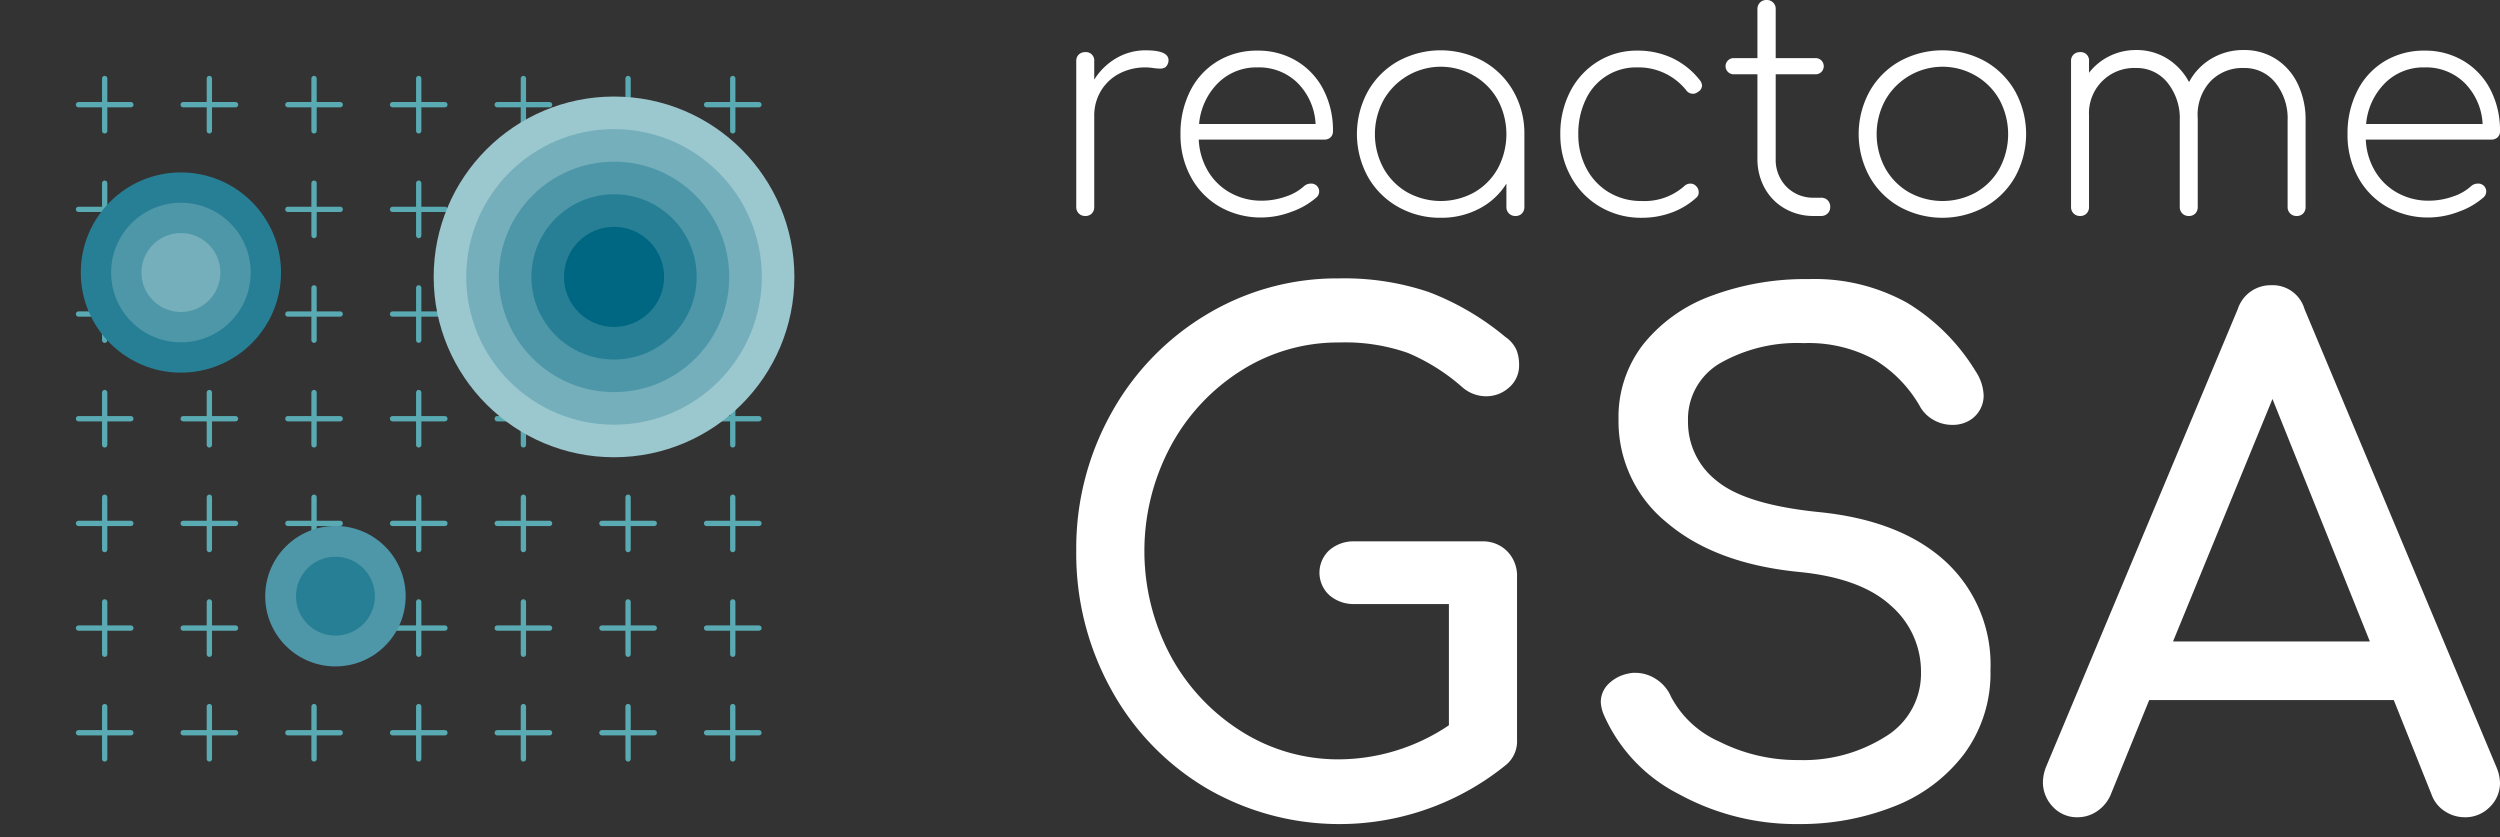 <svg id="Layer_1" data-name="Layer 1" xmlns="http://www.w3.org/2000/svg" viewBox="0 0 235.314 78.824">
  <rect x="0" y="0" width="235.314" height="78.824" fill="#333333" stroke="none"/>
  <defs>
    <style>.cls-1 {
      fill: #fff;
    }

    .cls-2 {
      fill: none;
      stroke: #59aab2;
      stroke-linecap: round;
      stroke-linejoin: round;
      stroke-width: 0.5px;
    }

    .cls-3 {
      fill: #9bc7ce;
    }

    .cls-4 {
      fill: #74afbb;
    }

    .cls-5 {
      fill: #4e97a8;
    }

    .cls-6 {
      fill: #277f95;
    }

    .cls-7 {
      fill: #006782;
    }</style>
  </defs>
  <title>Reactome_GSA</title>
<!--  <rect class="cls-1" width="78.8242" height="78.8242" rx="2"/>-->
  <line class="cls-2" x1="9.853" y1="7.39" x2="9.853" y2="12.316"/>
  <line class="cls-2" x1="12.316" y1="9.853" x2="7.39" y2="9.853"/>
  <line class="cls-2" x1="19.706" y1="7.39" x2="19.706" y2="12.316"/>
  <line class="cls-2" x1="22.169" y1="9.853" x2="17.243" y2="9.853"/>
  <line class="cls-2" x1="29.559" y1="7.39" x2="29.559" y2="12.316"/>
  <line class="cls-2" x1="32.022" y1="9.853" x2="27.096" y2="9.853"/>
  <line class="cls-2" x1="39.412" y1="7.39" x2="39.412" y2="12.316"/>
  <line class="cls-2" x1="41.875" y1="9.853" x2="36.949" y2="9.853"/>
  <line class="cls-2" x1="49.265" y1="7.39" x2="49.265" y2="12.316"/>
  <line class="cls-2" x1="51.728" y1="9.853" x2="46.802" y2="9.853"/>
  <line class="cls-2" x1="59.118" y1="7.39" x2="59.118" y2="12.316"/>
  <line class="cls-2" x1="61.581" y1="9.853" x2="56.655" y2="9.853"/>
  <line class="cls-2" x1="68.971" y1="7.39" x2="68.971" y2="12.316"/>
  <line class="cls-2" x1="71.434" y1="9.853" x2="66.508" y2="9.853"/>
  <line class="cls-2" x1="9.853" y1="17.243" x2="9.853" y2="22.169"/>
  <line class="cls-2" x1="12.316" y1="19.706" x2="7.39" y2="19.706"/>
  <line class="cls-2" x1="19.706" y1="17.243" x2="19.706" y2="22.169"/>
  <line class="cls-2" x1="22.169" y1="19.706" x2="17.243" y2="19.706"/>
  <line class="cls-2" x1="29.559" y1="17.243" x2="29.559" y2="22.169"/>
  <line class="cls-2" x1="32.022" y1="19.706" x2="27.096" y2="19.706"/>
  <line class="cls-2" x1="39.412" y1="17.243" x2="39.412" y2="22.169"/>
  <line class="cls-2" x1="41.875" y1="19.706" x2="36.949" y2="19.706"/>
  <line class="cls-2" x1="49.265" y1="17.243" x2="49.265" y2="22.169"/>
  <line class="cls-2" x1="51.728" y1="19.706" x2="46.802" y2="19.706"/>
  <line class="cls-2" x1="59.118" y1="17.243" x2="59.118" y2="22.169"/>
  <line class="cls-2" x1="61.581" y1="19.706" x2="56.655" y2="19.706"/>
  <line class="cls-2" x1="68.971" y1="17.243" x2="68.971" y2="22.169"/>
  <line class="cls-2" x1="71.434" y1="19.706" x2="66.508" y2="19.706"/>
  <line class="cls-2" x1="9.853" y1="27.096" x2="9.853" y2="32.022"/>
  <line class="cls-2" x1="12.316" y1="29.559" x2="7.39" y2="29.559"/>
  <line class="cls-2" x1="19.706" y1="27.096" x2="19.706" y2="32.022"/>
  <line class="cls-2" x1="22.169" y1="29.559" x2="17.243" y2="29.559"/>
  <line class="cls-2" x1="29.559" y1="27.096" x2="29.559" y2="32.022"/>
  <line class="cls-2" x1="32.022" y1="29.559" x2="27.096" y2="29.559"/>
  <line class="cls-2" x1="39.412" y1="27.096" x2="39.412" y2="32.022"/>
  <line class="cls-2" x1="41.875" y1="29.559" x2="36.949" y2="29.559"/>
  <line class="cls-2" x1="49.265" y1="27.096" x2="49.265" y2="32.022"/>
  <line class="cls-2" x1="51.728" y1="29.559" x2="46.802" y2="29.559"/>
  <line class="cls-2" x1="59.118" y1="27.096" x2="59.118" y2="32.022"/>
  <line class="cls-2" x1="61.581" y1="29.559" x2="56.655" y2="29.559"/>
  <line class="cls-2" x1="68.971" y1="27.096" x2="68.971" y2="32.022"/>
  <line class="cls-2" x1="71.434" y1="29.559" x2="66.508" y2="29.559"/>
  <line class="cls-2" x1="9.853" y1="36.949" x2="9.853" y2="41.875"/>
  <line class="cls-2" x1="12.316" y1="39.412" x2="7.39" y2="39.412"/>
  <line class="cls-2" x1="19.706" y1="36.949" x2="19.706" y2="41.875"/>
  <line class="cls-2" x1="22.169" y1="39.412" x2="17.243" y2="39.412"/>
  <line class="cls-2" x1="29.559" y1="36.949" x2="29.559" y2="41.875"/>
  <line class="cls-2" x1="32.022" y1="39.412" x2="27.096" y2="39.412"/>
  <line class="cls-2" x1="39.412" y1="36.949" x2="39.412" y2="41.875"/>
  <line class="cls-2" x1="41.875" y1="39.412" x2="36.949" y2="39.412"/>
  <line class="cls-2" x1="49.265" y1="36.949" x2="49.265" y2="41.875"/>
  <line class="cls-2" x1="51.728" y1="39.412" x2="46.802" y2="39.412"/>
  <line class="cls-2" x1="59.118" y1="36.949" x2="59.118" y2="41.875"/>
  <line class="cls-2" x1="61.581" y1="39.412" x2="56.655" y2="39.412"/>
  <line class="cls-2" x1="68.971" y1="36.949" x2="68.971" y2="41.875"/>
  <line class="cls-2" x1="71.434" y1="39.412" x2="66.508" y2="39.412"/>
  <line class="cls-2" x1="9.853" y1="46.802" x2="9.853" y2="51.728"/>
  <line class="cls-2" x1="12.316" y1="49.265" x2="7.39" y2="49.265"/>
  <line class="cls-2" x1="19.706" y1="46.802" x2="19.706" y2="51.728"/>
  <line class="cls-2" x1="22.169" y1="49.265" x2="17.243" y2="49.265"/>
  <line class="cls-2" x1="29.559" y1="46.802" x2="29.559" y2="51.728"/>
  <line class="cls-2" x1="32.022" y1="49.265" x2="27.096" y2="49.265"/>
  <line class="cls-2" x1="39.412" y1="46.802" x2="39.412" y2="51.728"/>
  <line class="cls-2" x1="41.875" y1="49.265" x2="36.949" y2="49.265"/>
  <line class="cls-2" x1="49.265" y1="46.802" x2="49.265" y2="51.728"/>
  <line class="cls-2" x1="51.728" y1="49.265" x2="46.802" y2="49.265"/>
  <line class="cls-2" x1="59.118" y1="46.802" x2="59.118" y2="51.728"/>
  <line class="cls-2" x1="61.581" y1="49.265" x2="56.655" y2="49.265"/>
  <line class="cls-2" x1="68.971" y1="46.802" x2="68.971" y2="51.728"/>
  <line class="cls-2" x1="71.434" y1="49.265" x2="66.508" y2="49.265"/>
  <line class="cls-2" x1="9.853" y1="56.655" x2="9.853" y2="61.581"/>
  <line class="cls-2" x1="12.316" y1="59.118" x2="7.39" y2="59.118"/>
  <line class="cls-2" x1="19.706" y1="56.655" x2="19.706" y2="61.581"/>
  <line class="cls-2" x1="22.169" y1="59.118" x2="17.243" y2="59.118"/>
  <line class="cls-2" x1="29.559" y1="56.655" x2="29.559" y2="61.581"/>
  <line class="cls-2" x1="32.022" y1="59.118" x2="27.096" y2="59.118"/>
  <line class="cls-2" x1="39.412" y1="56.655" x2="39.412" y2="61.581"/>
  <line class="cls-2" x1="41.875" y1="59.118" x2="36.949" y2="59.118"/>
  <line class="cls-2" x1="49.265" y1="56.655" x2="49.265" y2="61.581"/>
  <line class="cls-2" x1="51.728" y1="59.118" x2="46.802" y2="59.118"/>
  <line class="cls-2" x1="59.118" y1="56.655" x2="59.118" y2="61.581"/>
  <line class="cls-2" x1="61.581" y1="59.118" x2="56.655" y2="59.118"/>
  <line class="cls-2" x1="68.971" y1="56.655" x2="68.971" y2="61.581"/>
  <line class="cls-2" x1="71.434" y1="59.118" x2="66.508" y2="59.118"/>
  <line class="cls-2" x1="9.853" y1="66.508" x2="9.853" y2="71.434"/>
  <line class="cls-2" x1="12.316" y1="68.971" x2="7.39" y2="68.971"/>
  <line class="cls-2" x1="19.706" y1="66.508" x2="19.706" y2="71.434"/>
  <line class="cls-2" x1="22.169" y1="68.971" x2="17.243" y2="68.971"/>
  <line class="cls-2" x1="29.559" y1="66.508" x2="29.559" y2="71.434"/>
  <line class="cls-2" x1="32.022" y1="68.971" x2="27.096" y2="68.971"/>
  <line class="cls-2" x1="39.412" y1="66.508" x2="39.412" y2="71.434"/>
  <line class="cls-2" x1="41.875" y1="68.971" x2="36.949" y2="68.971"/>
  <line class="cls-2" x1="49.265" y1="66.508" x2="49.265" y2="71.434"/>
  <line class="cls-2" x1="51.728" y1="68.971" x2="46.802" y2="68.971"/>
  <line class="cls-2" x1="59.118" y1="66.508" x2="59.118" y2="71.434"/>
  <line class="cls-2" x1="61.581" y1="68.971" x2="56.655" y2="68.971"/>
  <line class="cls-2" x1="68.971" y1="66.508" x2="68.971" y2="71.434"/>
  <line class="cls-2" x1="71.434" y1="68.971" x2="66.508" y2="68.971"/>
  <circle class="cls-3" cx="57.796" cy="26.063" r="16.976"/>
  <circle class="cls-4" cx="57.796" cy="26.063" r="13.91"/>
  <circle class="cls-5" cx="57.796" cy="26.063" r="10.844"/>
  <circle class="cls-6" cx="57.796" cy="26.063" r="7.779"/>
  <circle class="cls-7" cx="57.796" cy="26.063" r="4.713"/>
  <circle class="cls-6" cx="17.028" cy="25.652" r="9.423"/>
  <circle class="cls-5" cx="17.028" cy="25.652" r="6.569"/>
  <circle class="cls-4" cx="17.028" cy="25.652" r="3.716"/>
  <circle class="cls-5" cx="31.573" cy="56.116" r="6.61"/>
  <circle class="cls-6" cx="31.573" cy="56.116" r="3.714"/>
  <g id="LOGO">
    <path class="cls-1"
          d="M675.617,350.958a.877.877,0,0,1-.296.663.853.853,0,0,1-.493.127,5.044,5.044,0,0,1-.663-.056,5.26,5.26,0,0,0-3.2.536,4.365,4.365,0,0,0-1.72,1.635,4.493,4.493,0,0,0-.62,2.34v8.572a.849.849,0,0,1-.226.606.811.811,0,0,1-.621.24.82.82,0,0,1-.846-.846V351.043a.811.811,0,0,1,.24-.62.851.851,0,0,1,.606-.226.78.78,0,0,1,.846.846v1.748a5.988,5.988,0,0,1,2.086-2.03,5.43,5.43,0,0,1,2.763-.733Q675.616,350.028,675.617,350.958Z"
          transform="translate(-565.629 -345.291)"/>
    <path class="cls-1"
          d="M687.67,351.029a6.713,6.713,0,0,1,2.523,2.692,8.315,8.315,0,0,1,.902,3.919.754.754,0,0,1-.226.578.831.831,0,0,1-.592.211H678.464a6.288,6.288,0,0,0,.874,2.975,5.58,5.58,0,0,0,2.115,2.044,6.006,6.006,0,0,0,2.96.733,6.813,6.813,0,0,0,2.213-.38,4.722,4.722,0,0,0,1.762-1.001.936.936,0,0,1,.592-.226.742.742,0,0,1,.564,1.297,7.154,7.154,0,0,1-2.354,1.354,8.021,8.021,0,0,1-2.777.536,7.776,7.776,0,0,1-3.962-1.001,7.124,7.124,0,0,1-2.72-2.791,8.233,8.233,0,0,1-.987-4.046,8.814,8.814,0,0,1,.916-4.074,6.826,6.826,0,0,1,2.566-2.791,7.114,7.114,0,0,1,3.764-1.001A7.013,7.013,0,0,1,687.67,351.029Zm-7.387,2.072a6.203,6.203,0,0,0-1.79,3.863H689.46a5.882,5.882,0,0,0-1.692-3.863,5.174,5.174,0,0,0-3.778-1.466A5.116,5.116,0,0,0,680.283,353.101Z"
          transform="translate(-565.629 -345.291)"/>
    <path class="cls-1"
          d="M705.249,351.057a7.465,7.465,0,0,1,2.834,2.834,7.992,7.992,0,0,1,1.029,4.032v6.851a.85.85,0,0,1-.226.606.811.811,0,0,1-.62.24.82.82,0,0,1-.846-.846v-2.2a6.558,6.558,0,0,1-2.551,2.354,7.609,7.609,0,0,1-3.623.86,7.987,7.987,0,0,1-4.032-1.029,7.453,7.453,0,0,1-2.834-2.834,8.356,8.356,0,0,1,0-8.035,7.46,7.46,0,0,1,2.834-2.834,8.356,8.356,0,0,1,8.035,0Zm-.846,12.335a5.868,5.868,0,0,0,2.213-2.256,6.831,6.831,0,0,0,0-6.429,5.974,5.974,0,0,0-2.213-2.269,6.193,6.193,0,0,0-8.543,2.269,6.729,6.729,0,0,0,0,6.429,5.965,5.965,0,0,0,2.228,2.256,6.508,6.508,0,0,0,6.316,0Z"
          transform="translate(-565.629 -345.291)"/>
    <path class="cls-1"
          d="M716.245,364.76a7.367,7.367,0,0,1-2.749-2.834,8.108,8.108,0,0,1-1.001-4.003,8.582,8.582,0,0,1,.931-4.018,7.09,7.09,0,0,1,2.594-2.82,6.932,6.932,0,0,1,3.722-1.029,7.64,7.64,0,0,1,3.299.705,7.258,7.258,0,0,1,2.594,2.086.899.899,0,0,1,.197.479.689.689,0,0,1-.395.62.674.674,0,0,1-.451.169.778.778,0,0,1-.648-.338,5.746,5.746,0,0,0-4.596-2.143,5.217,5.217,0,0,0-4.864,3.045,7.394,7.394,0,0,0-.691,3.243,6.759,6.759,0,0,0,.761,3.214,5.689,5.689,0,0,0,2.115,2.256,5.876,5.876,0,0,0,3.102.818,5.625,5.625,0,0,0,3.975-1.381.812.812,0,0,1,.592-.254.688.688,0,0,1,.507.197.805.805,0,0,1,.282.62.643.643,0,0,1-.226.507,7.005,7.005,0,0,1-2.312,1.396,8.023,8.023,0,0,1-2.82.494A7.573,7.573,0,0,1,716.245,364.76Z"
          transform="translate(-565.629 -345.291)"/>
    <path class="cls-1"
          d="M737.659,364.14a.86.86,0,0,1,.24.634.822.822,0,0,1-.24.606.857.857,0,0,1-.634.24h-.648a5.394,5.394,0,0,1-2.763-.705,4.972,4.972,0,0,1-1.889-1.931,5.652,5.652,0,0,1-.677-2.777v-7.923h-2.199a.762.762,0,1,1,0-1.522h2.199v-4.596a.859.859,0,0,1,.24-.634.823.823,0,0,1,.606-.24.824.824,0,0,1,.874.874v4.596h3.722a.762.762,0,1,1,0,1.522h-3.722v7.923a3.632,3.632,0,0,0,1.015,2.664,3.522,3.522,0,0,0,2.622,1.029h.62A.859.859,0,0,1,737.659,364.14Z"
          transform="translate(-565.629 -345.291)"/>
    <path class="cls-1"
          d="M744.44,364.76a7.454,7.454,0,0,1-2.834-2.834,8.356,8.356,0,0,1,0-8.035,7.461,7.461,0,0,1,2.834-2.834,8.356,8.356,0,0,1,8.035,0,7.465,7.465,0,0,1,2.834,2.834,8.356,8.356,0,0,1,0,8.035,7.458,7.458,0,0,1-2.834,2.834,8.356,8.356,0,0,1-8.035,0Zm7.19-1.367a5.869,5.869,0,0,0,2.213-2.256,6.832,6.832,0,0,0,0-6.429,5.974,5.974,0,0,0-2.213-2.269,6.193,6.193,0,0,0-8.543,2.269,6.728,6.728,0,0,0,0,6.429,5.965,5.965,0,0,0,2.228,2.256,6.508,6.508,0,0,0,6.316,0Z"
          transform="translate(-565.629 -345.291)"/>
    <path class="cls-1"
          d="M779.853,350.846a5.657,5.657,0,0,1,2.058,2.354,7.746,7.746,0,0,1,.733,3.426v8.149a.848.848,0,0,1-.226.606.809.809,0,0,1-.62.24.82.82,0,0,1-.846-.846v-8.149a5.351,5.351,0,0,0-1.156-3.553,3.689,3.689,0,0,0-2.961-1.381,4.158,4.158,0,0,0-3.186,1.297,4.644,4.644,0,0,0-1.156,3.44v8.346a.848.848,0,0,1-.226.606.809.809,0,0,1-.62.24.819.819,0,0,1-.846-.846v-8.149a5.351,5.351,0,0,0-1.156-3.553,3.689,3.689,0,0,0-2.96-1.381,4.251,4.251,0,0,0-4.426,4.455v8.628a.849.849,0,0,1-.226.606.811.811,0,0,1-.62.24.82.82,0,0,1-.846-.846V351.043a.811.811,0,0,1,.24-.62.851.851,0,0,1,.606-.226.78.78,0,0,1,.846.846v1.1a5.469,5.469,0,0,1,1.946-1.579A5.585,5.585,0,0,1,766.685,350a5.455,5.455,0,0,1,2.932.804,5.773,5.773,0,0,1,2.058,2.213,5.637,5.637,0,0,1,2.115-2.213A5.851,5.851,0,0,1,776.836,350,5.486,5.486,0,0,1,779.853,350.846Z"
          transform="translate(-565.629 -345.291)"/>
    <path class="cls-1"
          d="M797.517,351.029a6.714,6.714,0,0,1,2.523,2.692,8.315,8.315,0,0,1,.902,3.919.754.754,0,0,1-.226.578.831.831,0,0,1-.592.211H788.311a6.289,6.289,0,0,0,.874,2.975,5.58,5.58,0,0,0,2.115,2.044,6.006,6.006,0,0,0,2.961.733,6.814,6.814,0,0,0,2.213-.38,4.722,4.722,0,0,0,1.762-1.001.936.936,0,0,1,.592-.226.742.742,0,0,1,.564,1.297,7.154,7.154,0,0,1-2.354,1.354,8.02,8.02,0,0,1-2.777.536,7.776,7.776,0,0,1-3.962-1.001,7.124,7.124,0,0,1-2.72-2.791,8.233,8.233,0,0,1-.987-4.046,8.813,8.813,0,0,1,.917-4.074,6.825,6.825,0,0,1,2.566-2.791,7.113,7.113,0,0,1,3.764-1.001A7.014,7.014,0,0,1,797.517,351.029Zm-7.387,2.072a6.203,6.203,0,0,0-1.79,3.863h10.968a5.881,5.881,0,0,0-1.692-3.863,5.174,5.174,0,0,0-3.778-1.466A5.116,5.116,0,0,0,790.129,353.101Z"
          transform="translate(-565.629 -345.291)"/>
  </g>
  <path class="cls-1"
        d="M707.492,396.547a3.273,3.273,0,0,1,.929,2.406v15.323a2.885,2.885,0,0,1-1.028,2.374,24.868,24.868,0,0,1-28.245,2.179,24.442,24.442,0,0,1-8.944-9.296,26.387,26.387,0,0,1-3.272-13.017,26.078,26.078,0,0,1,3.272-12.92,24.768,24.768,0,0,1,8.944-9.299,23.788,23.788,0,0,1,12.539-3.431,24.848,24.848,0,0,1,8.427,1.284,25.324,25.324,0,0,1,7.216,4.232,2.986,2.986,0,0,1,1.023,1.187,3.672,3.672,0,0,1,.261,1.443,2.72,2.72,0,0,1-.934,2.116,3.19,3.19,0,0,1-2.207.832,3.397,3.397,0,0,1-2.181-.832,18.744,18.744,0,0,0-5.129-3.24,17.855,17.855,0,0,0-6.476-.991,17.038,17.038,0,0,0-9.205,2.627,19.067,19.067,0,0,0-6.669,7.149,20.922,20.922,0,0,0,0,19.716,19.113,19.113,0,0,0,6.669,7.117,17.017,17.017,0,0,0,9.205,2.63,18.658,18.658,0,0,0,10.321-3.207V401.517h-8.85a3.474,3.474,0,0,1-2.405-.835,2.874,2.874,0,0,1,0-4.232,3.473,3.473,0,0,1,2.405-.832h11.991A3.188,3.188,0,0,1,707.492,396.547Z"
        transform="translate(-565.629 -344.662)"/>
  <path class="cls-1"
        d="M723.647,419.405a15.236,15.236,0,0,1-7.018-7.373,3.487,3.487,0,0,1-.324-1.281,2.377,2.377,0,0,1,.71-1.701,3.626,3.626,0,0,1,1.92-.994,2.328,2.328,0,0,1,.642-.063,3.532,3.532,0,0,1,1.957.608,3.663,3.663,0,0,1,1.378,1.636,9.423,9.423,0,0,0,4.555,4.232,16.284,16.284,0,0,0,7.498,1.732,14.407,14.407,0,0,0,8.145-2.212,6.915,6.915,0,0,0,3.334-6.061,8.207,8.207,0,0,0-2.823-6.251q-2.818-2.595-8.589-3.173-7.952-.771-12.508-4.649a12.244,12.244,0,0,1-4.55-9.713,11.13,11.13,0,0,1,2.338-7.086,14.632,14.632,0,0,1,6.413-4.553,25.234,25.234,0,0,1,9.137-1.571,17.941,17.941,0,0,1,9.299,2.244,19.188,19.188,0,0,1,6.413,6.413,4.361,4.361,0,0,1,.767,2.306,2.717,2.717,0,0,1-1.278,2.309,3.05,3.05,0,0,1-1.67.449,3.519,3.519,0,0,1-1.795-.48,3.275,3.275,0,0,1-1.284-1.315,12.168,12.168,0,0,0-4.326-4.391,12.959,12.959,0,0,0-6.575-1.508A14.662,14.662,0,0,0,727.53,378.85a6.094,6.094,0,0,0-3.016,5.482,6.977,6.977,0,0,0,2.692,5.578q2.692,2.246,9.622,2.951,7.694.771,11.923,4.649a13.208,13.208,0,0,1,4.232,10.227,12.756,12.756,0,0,1-2.5,7.918,15.097,15.097,0,0,1-6.637,4.936,23.923,23.923,0,0,1-8.881,1.636A22.968,22.968,0,0,1,723.647,419.405Z"
        transform="translate(-565.629 -344.662)"/>
  <path class="cls-1"
        d="M800.942,418.317a3.137,3.137,0,0,1-.96,2.306,3.221,3.221,0,0,1-2.374.963,3.395,3.395,0,0,1-1.826-.545,3.102,3.102,0,0,1-1.247-1.505l-3.59-8.978h-23.022l-3.653,8.978a3.594,3.594,0,0,1-1.284,1.505,3.23,3.23,0,0,1-1.795.545,3.077,3.077,0,0,1-2.343-.994,3.33,3.33,0,0,1-.929-2.34,4.184,4.184,0,0,1,.324-1.474l18.018-43.025a3.248,3.248,0,0,1,3.141-2.244,3.115,3.115,0,0,1,3.141,2.244l18.081,43.153A4.056,4.056,0,0,1,800.942,418.317Zm-30.776-13.275h18.529l-9.168-22.826Z"
        transform="translate(-565.629 -344.662)"/>
</svg>
